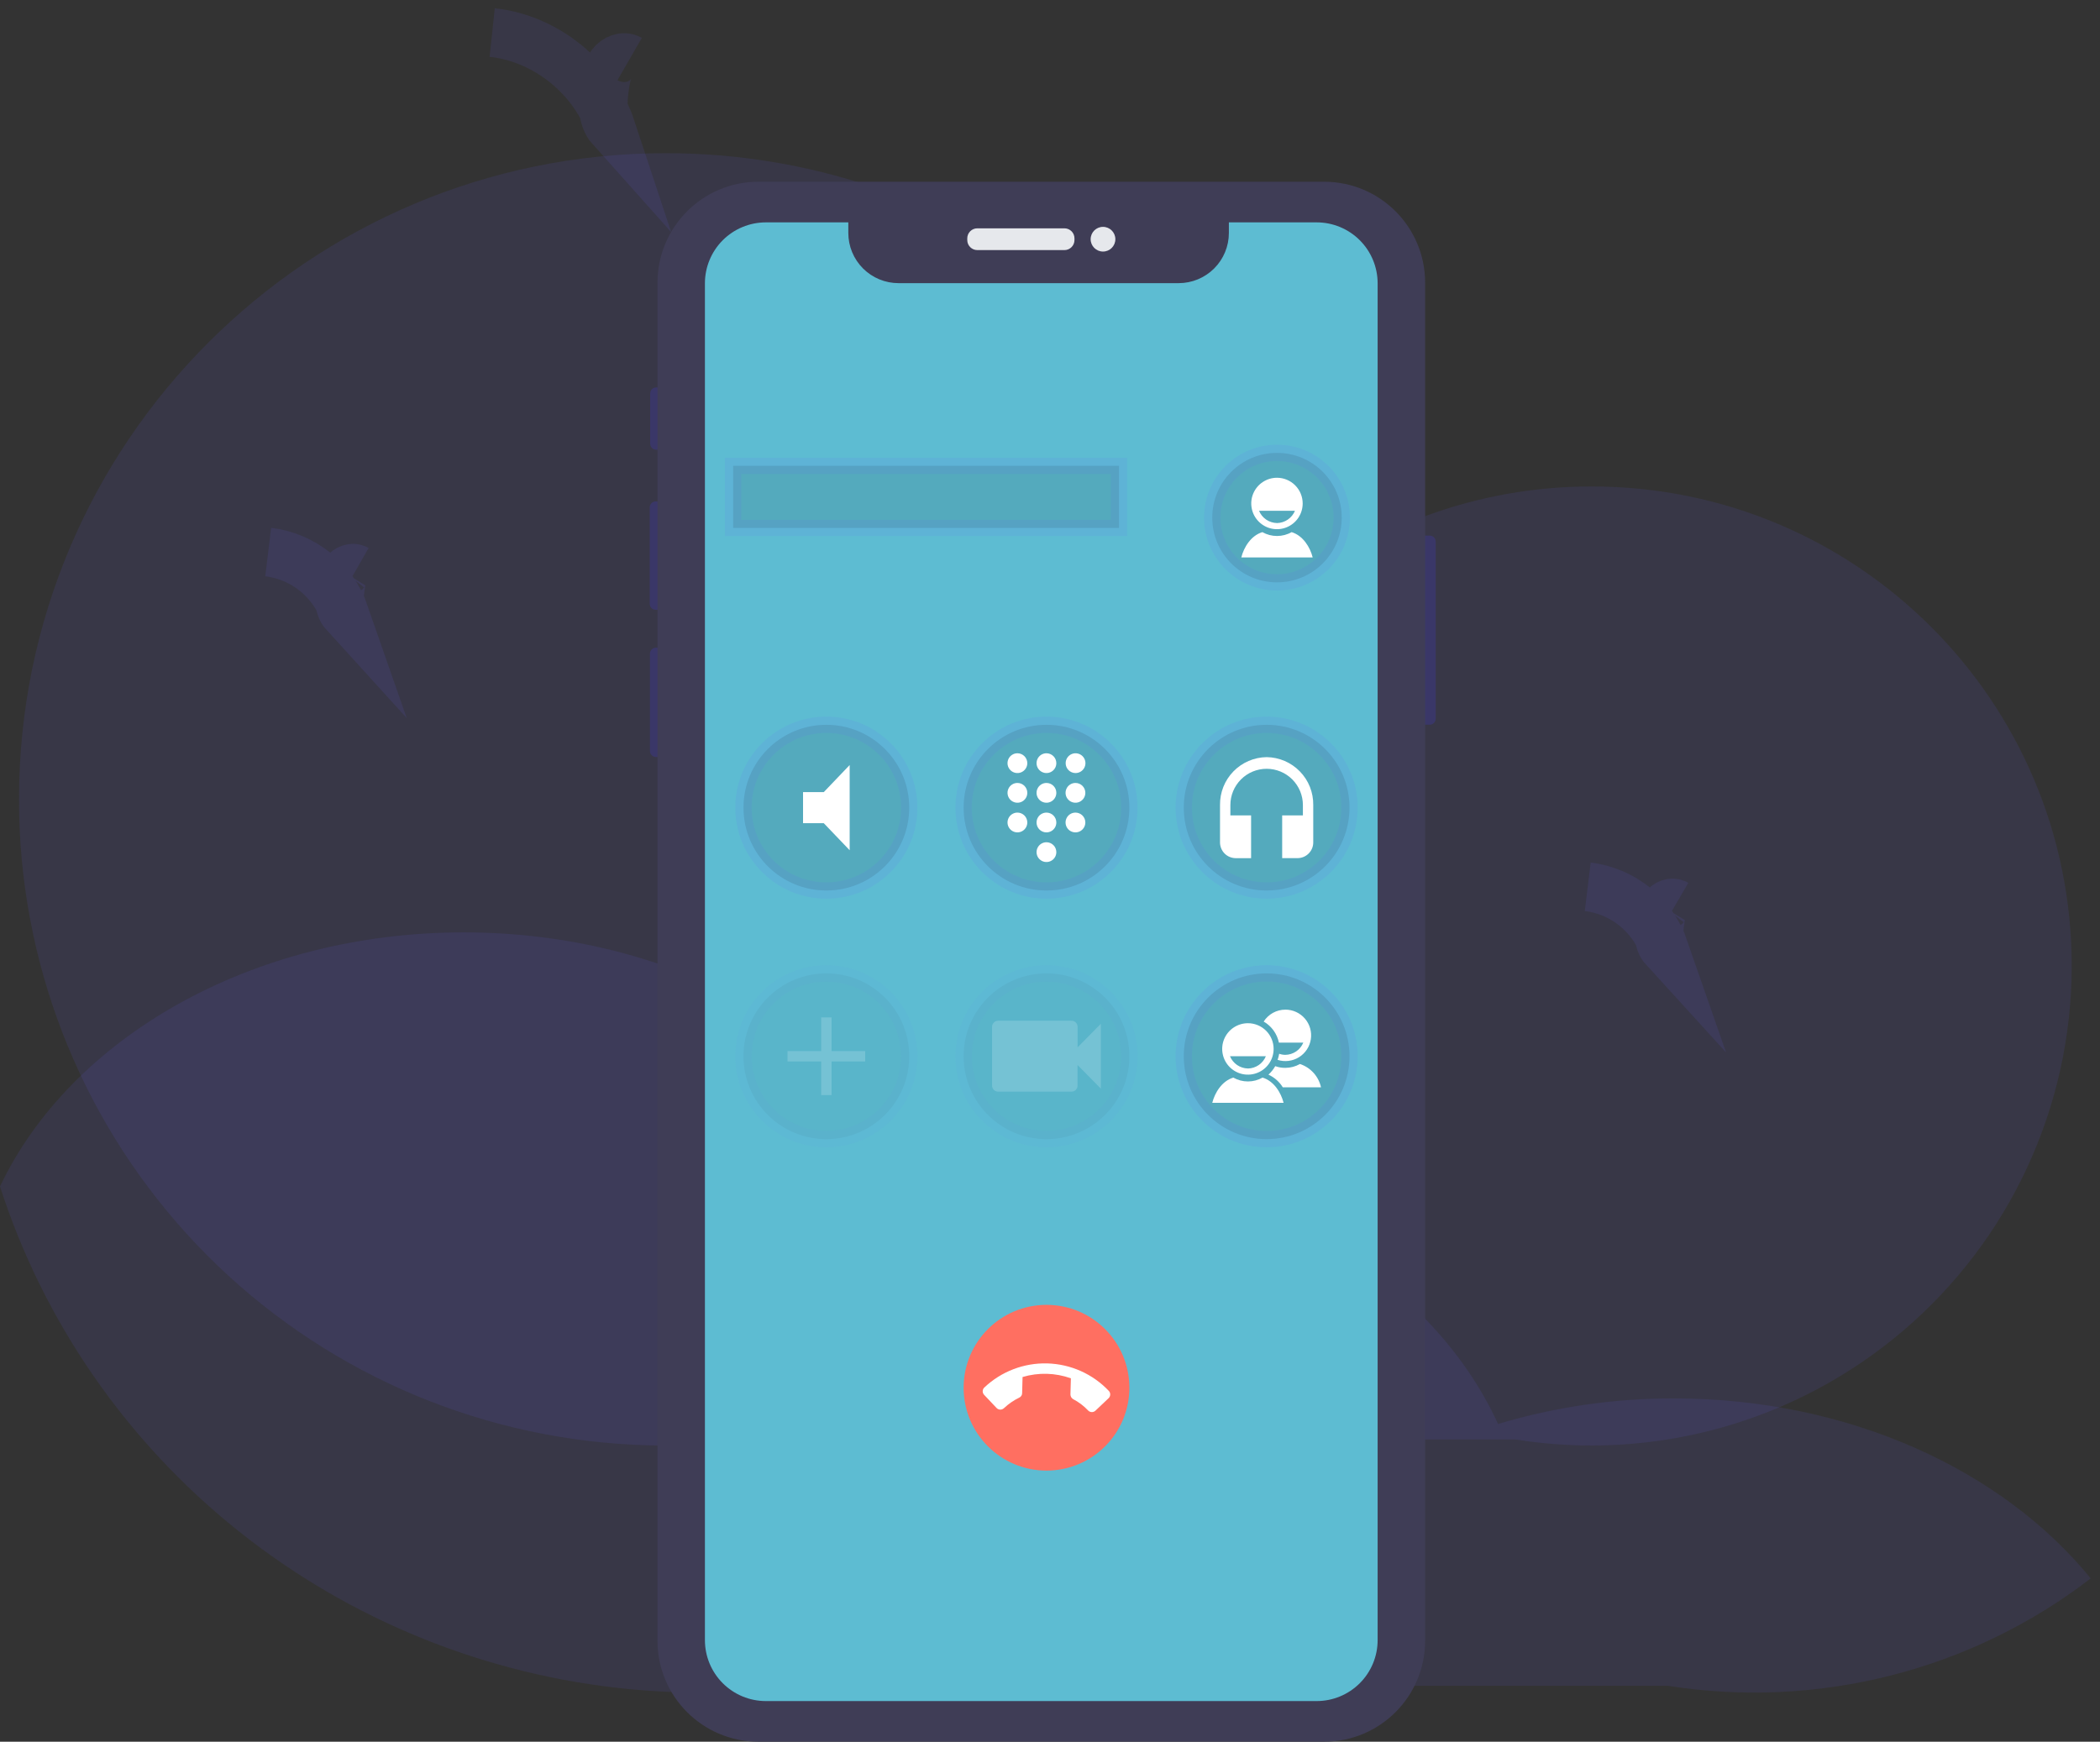 <svg width="129" height="107" viewBox="0 0 129 107" fill="none" xmlns="http://www.w3.org/2000/svg">
<rect x="0" y="0" width="129" height="107" fill="#333333" stroke="none"/>
<path opacity="0.1" d="M127.263 59.345C127.26 63.609 126.332 67.822 124.541 71.693C122.751 75.563 120.141 79 116.893 81.765C113.644 84.531 109.833 86.559 105.724 87.71C101.615 88.861 97.304 89.107 93.09 88.432H46.347C44.541 88.68 42.721 88.804 40.899 88.804C39.591 88.804 38.298 88.742 37.022 88.617C27.198 87.664 18.083 83.089 11.454 75.784C4.825 68.479 1.157 58.968 1.168 49.108C1.168 27.183 18.956 9.411 40.899 9.411C58.571 9.411 73.546 20.939 78.707 36.88C84.03 32.355 90.794 29.875 97.783 29.886C114.062 29.886 127.263 43.075 127.263 59.345Z" fill="#6C63FF"/>
<path opacity="0.1" d="M128.43 96.968C124.791 99.769 120.606 101.801 116.136 102.936C111.665 104.071 107.005 104.285 102.447 103.565H49.284C47.231 103.843 45.161 103.982 43.088 103.982C41.6 103.982 40.13 103.912 38.678 103.772C29.874 102.921 21.517 99.541 14.642 94.052C7.766 88.562 2.676 81.204 0 72.89C4.328 63.77 15.449 57.28 28.487 57.28C41.192 57.28 52.082 63.444 56.627 72.199C58.865 71.797 61.135 71.596 63.41 71.598C76.578 71.598 87.79 78.222 92.024 87.479C95.53 86.431 99.175 85.902 102.84 85.91C113.58 85.915 123.019 90.318 128.43 96.968Z" fill="#6C63FF"/>
<path d="M87.829 32.905H87.148C86.947 32.905 86.784 33.068 86.784 33.269V44.158C86.784 44.359 86.947 44.522 87.148 44.522H87.829C88.03 44.522 88.193 44.359 88.193 44.158V33.269C88.193 33.068 88.03 32.905 87.829 32.905Z" fill="#3A3768"/>
<path d="M40.367 23.803H40.305C40.104 23.803 39.941 23.967 39.941 24.168V27.264C39.941 27.465 40.104 27.628 40.305 27.628H40.367C40.568 27.628 40.731 27.465 40.731 27.264V24.168C40.731 23.967 40.568 23.803 40.367 23.803Z" fill="#3A3768"/>
<path d="M40.439 30.806H40.276C40.075 30.806 39.912 30.97 39.912 31.171V37.098C39.912 37.3 40.075 37.463 40.276 37.463H40.439C40.64 37.463 40.803 37.3 40.803 37.098V31.171C40.803 30.97 40.64 30.806 40.439 30.806Z" fill="#3A3768"/>
<path d="M40.41 39.792H40.291C40.089 39.792 39.926 39.955 39.926 40.156V46.141C39.926 46.343 40.089 46.506 40.291 46.506H40.41C40.611 46.506 40.774 46.343 40.774 46.141V40.156C40.774 39.955 40.611 39.792 40.41 39.792Z" fill="#3A3768"/>
<path d="M81.341 11.165H46.592C43.166 11.165 40.389 13.942 40.389 17.368V100.797C40.389 104.223 43.166 107 46.592 107H81.341C84.767 107 87.544 104.223 87.544 100.797V17.368C87.544 13.942 84.767 11.165 81.341 11.165Z" fill="#3F3D56"/>
<path d="M65.387 14.027H60.034C59.694 14.027 59.418 14.303 59.418 14.643V14.748C59.418 15.088 59.694 15.364 60.034 15.364H65.387C65.727 15.364 66.003 15.088 66.003 14.748V14.643C66.003 14.303 65.727 14.027 65.387 14.027Z" fill="#E6E8EC"/>
<path d="M67.756 15.454C68.175 15.454 68.515 15.114 68.515 14.695C68.515 14.276 68.175 13.937 67.756 13.937C67.337 13.937 66.997 14.276 66.997 14.695C66.997 15.114 67.337 15.454 67.756 15.454Z" fill="#E6E8EC"/>
<path d="M80.881 13.661H75.488V14.312C75.488 15.13 75.163 15.914 74.585 16.492C74.007 17.07 73.222 17.395 72.405 17.395H55.194C54.377 17.395 53.592 17.07 53.014 16.492C52.436 15.914 52.111 15.13 52.111 14.312V13.661H47.046C46.554 13.661 46.067 13.758 45.613 13.946C45.158 14.134 44.746 14.41 44.398 14.758C44.05 15.106 43.775 15.519 43.587 15.973C43.399 16.427 43.302 16.914 43.302 17.406V100.759C43.302 101.25 43.399 101.737 43.587 102.192C43.775 102.646 44.05 103.059 44.398 103.407C44.746 103.755 45.158 104.03 45.613 104.219C46.067 104.407 46.554 104.504 47.046 104.504H80.881C81.874 104.504 82.827 104.109 83.529 103.407C84.232 102.705 84.626 101.752 84.626 100.759V17.406C84.626 16.413 84.232 15.46 83.529 14.758C82.827 14.056 81.874 13.661 80.881 13.661Z" fill="#5DBCD2"/>
<path opacity="0.1" d="M68.739 28.618H45.035V32.436H68.739V28.618Z" fill="black" stroke="#6C63FF" stroke-miterlimit="10"/>
<path opacity="0.1" d="M50.762 54.708C53.574 54.708 55.853 52.429 55.853 49.617C55.853 46.806 53.574 44.527 50.762 44.527C47.95 44.527 45.671 46.806 45.671 49.617C45.671 52.429 47.95 54.708 50.762 54.708Z" fill="black" stroke="#6C63FF" stroke-miterlimit="10"/>
<path d="M49.33 48.663V50.572H50.603L52.194 52.234V46.999L50.603 48.663H49.33Z" fill="white"/>
<path opacity="0.1" d="M64.285 54.708C67.096 54.708 69.376 52.429 69.376 49.617C69.376 46.806 67.096 44.527 64.285 44.527C61.473 44.527 59.194 46.806 59.194 49.617C59.194 52.429 61.473 54.708 64.285 54.708Z" fill="black" stroke="#6C63FF" stroke-miterlimit="10"/>
<path d="M64.285 51.743C64.164 51.742 64.047 51.777 63.946 51.844C63.846 51.91 63.767 52.005 63.721 52.116C63.675 52.227 63.662 52.349 63.685 52.467C63.708 52.585 63.766 52.694 63.851 52.779C63.936 52.864 64.044 52.923 64.162 52.946C64.28 52.97 64.402 52.958 64.513 52.912C64.625 52.866 64.72 52.788 64.787 52.688C64.854 52.589 64.889 52.471 64.889 52.35C64.889 52.19 64.826 52.036 64.712 51.922C64.599 51.808 64.445 51.744 64.285 51.743ZM62.503 46.276C62.383 46.275 62.265 46.31 62.164 46.377C62.063 46.443 61.985 46.537 61.938 46.648C61.891 46.759 61.879 46.882 61.901 47C61.925 47.118 61.982 47.227 62.067 47.312C62.151 47.398 62.26 47.456 62.378 47.48C62.496 47.504 62.618 47.492 62.73 47.446C62.841 47.4 62.936 47.322 63.003 47.222C63.07 47.122 63.106 47.005 63.106 46.884C63.106 46.724 63.042 46.57 62.93 46.456C62.817 46.342 62.663 46.278 62.503 46.276ZM62.503 48.1C62.383 48.099 62.264 48.133 62.164 48.2C62.063 48.266 61.985 48.361 61.938 48.472C61.891 48.583 61.879 48.705 61.902 48.824C61.925 48.942 61.982 49.05 62.067 49.136C62.152 49.221 62.261 49.279 62.379 49.303C62.497 49.327 62.619 49.315 62.731 49.269C62.842 49.223 62.937 49.145 63.004 49.044C63.071 48.944 63.106 48.826 63.106 48.706C63.106 48.545 63.042 48.392 62.929 48.278C62.816 48.165 62.663 48.1 62.503 48.1ZM62.503 49.921C62.383 49.92 62.265 49.955 62.164 50.021C62.063 50.087 61.985 50.182 61.938 50.293C61.891 50.404 61.879 50.526 61.901 50.645C61.925 50.763 61.982 50.871 62.067 50.957C62.151 51.042 62.26 51.101 62.378 51.125C62.496 51.148 62.618 51.137 62.73 51.091C62.841 51.045 62.936 50.967 63.003 50.867C63.07 50.767 63.106 50.649 63.106 50.529C63.106 50.368 63.042 50.215 62.93 50.101C62.817 49.987 62.663 49.922 62.503 49.921ZM66.067 47.492C66.187 47.492 66.305 47.457 66.405 47.391C66.505 47.325 66.584 47.23 66.63 47.119C66.677 47.008 66.689 46.886 66.666 46.767C66.643 46.649 66.585 46.541 66.501 46.456C66.416 46.37 66.307 46.312 66.189 46.288C66.072 46.265 65.949 46.276 65.838 46.322C65.727 46.368 65.632 46.446 65.565 46.546C65.498 46.646 65.462 46.764 65.462 46.884C65.462 46.964 65.477 47.043 65.507 47.116C65.538 47.19 65.582 47.257 65.638 47.313C65.695 47.37 65.761 47.414 65.835 47.445C65.908 47.476 65.987 47.492 66.067 47.492ZM64.285 49.921C64.164 49.92 64.047 49.956 63.946 50.022C63.846 50.088 63.767 50.183 63.721 50.294C63.675 50.405 63.662 50.527 63.685 50.645C63.708 50.764 63.766 50.872 63.851 50.958C63.936 51.043 64.044 51.101 64.162 51.125C64.28 51.148 64.402 51.137 64.513 51.091C64.625 51.045 64.72 50.967 64.787 50.867C64.854 50.767 64.889 50.649 64.889 50.529C64.889 50.368 64.826 50.214 64.712 50.1C64.599 49.986 64.445 49.922 64.285 49.921ZM66.067 49.921C65.946 49.92 65.828 49.956 65.728 50.022C65.628 50.088 65.549 50.183 65.503 50.294C65.456 50.405 65.444 50.527 65.467 50.645C65.49 50.764 65.548 50.872 65.632 50.958C65.717 51.043 65.826 51.101 65.944 51.125C66.062 51.148 66.184 51.137 66.295 51.091C66.406 51.045 66.501 50.967 66.568 50.867C66.635 50.767 66.671 50.649 66.671 50.529C66.671 50.368 66.608 50.214 66.494 50.1C66.381 49.986 66.227 49.922 66.067 49.921ZM66.067 48.1C65.946 48.099 65.828 48.134 65.728 48.201C65.627 48.267 65.549 48.362 65.503 48.473C65.456 48.584 65.444 48.706 65.467 48.825C65.49 48.943 65.548 49.051 65.633 49.136C65.718 49.222 65.826 49.28 65.945 49.303C66.063 49.327 66.185 49.315 66.296 49.269C66.407 49.222 66.502 49.144 66.569 49.044C66.636 48.944 66.671 48.826 66.671 48.706C66.671 48.545 66.607 48.391 66.494 48.278C66.381 48.164 66.227 48.1 66.067 48.1ZM64.285 48.1C64.164 48.099 64.046 48.134 63.946 48.201C63.846 48.267 63.767 48.362 63.721 48.473C63.674 48.584 63.662 48.706 63.685 48.825C63.709 48.943 63.766 49.051 63.851 49.136C63.936 49.222 64.045 49.28 64.163 49.303C64.281 49.327 64.403 49.315 64.514 49.269C64.626 49.222 64.721 49.144 64.787 49.044C64.854 48.944 64.89 48.826 64.889 48.706C64.889 48.545 64.826 48.391 64.712 48.278C64.599 48.164 64.445 48.1 64.285 48.1ZM64.285 46.276C64.164 46.276 64.047 46.311 63.946 46.377C63.846 46.444 63.767 46.538 63.721 46.649C63.675 46.76 63.662 46.883 63.685 47.001C63.708 47.119 63.766 47.227 63.851 47.313C63.936 47.398 64.044 47.456 64.162 47.48C64.28 47.504 64.402 47.492 64.513 47.446C64.625 47.4 64.72 47.322 64.787 47.222C64.854 47.122 64.889 47.004 64.889 46.884C64.889 46.724 64.826 46.569 64.712 46.456C64.599 46.342 64.445 46.277 64.285 46.276Z" fill="white"/>
<g opacity="0.4">
<path opacity="0.1" d="M50.762 69.981C53.574 69.981 55.853 67.702 55.853 64.89C55.853 62.079 53.574 59.799 50.762 59.799C47.95 59.799 45.671 62.079 45.671 64.89C45.671 67.702 47.95 69.981 50.762 69.981Z" fill="black" stroke="#6C63FF" stroke-miterlimit="10"/>
<path opacity="0.4" d="M53.148 65.208H51.08V67.276H50.444V65.208H48.376V64.572H50.444V62.504H51.08V64.572H53.148V65.208Z" fill="white"/>
</g>
<path opacity="0.1" d="M77.808 54.708C80.619 54.708 82.898 52.429 82.898 49.617C82.898 46.806 80.619 44.527 77.808 44.527C74.996 44.527 72.717 46.806 72.717 49.617C72.717 52.429 74.996 54.708 77.808 54.708Z" fill="black" stroke="#6C63FF" stroke-miterlimit="10"/>
<path d="M77.808 46.514C77.426 46.519 77.05 46.599 76.7 46.749C76.35 46.9 76.033 47.117 75.767 47.391C75.501 47.663 75.291 47.986 75.15 48.34C75.009 48.694 74.939 49.073 74.944 49.454V51.74C74.942 51.867 74.966 51.993 75.013 52.111C75.06 52.229 75.129 52.337 75.218 52.428C75.307 52.519 75.412 52.591 75.529 52.641C75.646 52.691 75.771 52.718 75.898 52.72H76.853V50.093H75.58V49.457C75.58 48.866 75.815 48.3 76.233 47.882C76.65 47.464 77.217 47.23 77.808 47.23C78.398 47.23 78.965 47.464 79.382 47.882C79.8 48.3 80.035 48.866 80.035 49.457V50.093H78.762V52.718H79.717C79.844 52.717 79.969 52.69 80.086 52.64C80.203 52.59 80.309 52.517 80.397 52.426C80.486 52.335 80.556 52.228 80.603 52.11C80.65 51.992 80.673 51.865 80.671 51.738V49.454C80.676 49.073 80.606 48.694 80.465 48.34C80.324 47.986 80.114 47.663 79.848 47.391C79.582 47.117 79.265 46.9 78.915 46.749C78.565 46.599 78.189 46.519 77.808 46.514Z" fill="white"/>
<g opacity="0.4">
<path opacity="0.1" d="M64.285 69.981C67.096 69.981 69.376 67.702 69.376 64.89C69.376 62.079 67.096 59.799 64.285 59.799C61.473 59.799 59.194 62.079 59.194 64.89C59.194 67.702 61.473 69.981 64.285 69.981Z" fill="black" stroke="#6C63FF" stroke-miterlimit="10"/>
<path opacity="0.4" d="M66.194 64.344V63.072C66.193 63.023 66.183 62.976 66.164 62.931C66.145 62.887 66.117 62.847 66.083 62.813C66.048 62.78 66.007 62.753 65.963 62.735C65.918 62.717 65.87 62.708 65.822 62.709H61.313C61.216 62.708 61.122 62.746 61.053 62.814C60.983 62.882 60.944 62.975 60.942 63.072V66.701C60.944 66.798 60.984 66.89 61.053 66.958C61.123 67.026 61.216 67.064 61.313 67.063H65.82C65.917 67.064 66.011 67.027 66.081 66.959C66.15 66.891 66.191 66.798 66.192 66.701V65.428L67.624 66.879V62.894L66.194 64.344Z" fill="white"/>
</g>
<path opacity="0.1" d="M77.808 69.981C80.619 69.981 82.898 67.702 82.898 64.89C82.898 62.079 80.619 59.799 77.808 59.799C74.996 59.799 72.717 62.079 72.717 64.89C72.717 67.702 74.996 69.981 77.808 69.981Z" fill="black" stroke="#6C63FF" stroke-miterlimit="10"/>
<path d="M77.556 66.201C77.282 66.357 76.973 66.438 76.658 66.438C76.343 66.438 76.034 66.357 75.76 66.201C75.057 66.416 74.626 67.127 74.467 67.752H78.85C78.691 67.127 78.261 66.416 77.556 66.201ZM76.659 62.86C76.346 62.86 76.041 62.953 75.781 63.126C75.521 63.299 75.318 63.546 75.198 63.835C75.078 64.124 75.047 64.441 75.108 64.748C75.169 65.055 75.319 65.336 75.54 65.557C75.761 65.778 76.043 65.929 76.35 65.99C76.656 66.05 76.974 66.019 77.263 65.899C77.551 65.78 77.798 65.577 77.972 65.317C78.145 65.057 78.237 64.751 78.237 64.439C78.237 64.02 78.071 63.619 77.775 63.323C77.479 63.027 77.078 62.86 76.659 62.86ZM76.659 65.641C76.421 65.637 76.19 65.563 75.994 65.429C75.798 65.295 75.645 65.107 75.555 64.887H77.761C77.671 65.107 77.519 65.295 77.323 65.43C77.127 65.564 76.896 65.638 76.659 65.643V65.641Z" fill="white"/>
<path d="M78.8 66.798H81.148C81.075 66.468 80.918 66.162 80.691 65.911C80.464 65.66 80.176 65.472 79.855 65.366C79.581 65.521 79.271 65.603 78.956 65.603C78.745 65.605 78.535 65.569 78.336 65.498C78.225 65.693 78.084 65.869 77.919 66.02C78.283 66.187 78.59 66.457 78.8 66.798ZM78.562 64.053H80.06C79.969 64.272 79.816 64.46 79.62 64.594C79.424 64.727 79.193 64.8 78.956 64.804C78.827 64.803 78.699 64.781 78.578 64.737C78.558 64.865 78.525 64.99 78.48 65.111C78.698 65.181 78.927 65.202 79.154 65.174C79.38 65.146 79.598 65.07 79.792 64.95C79.986 64.83 80.152 64.669 80.278 64.479C80.404 64.289 80.487 64.073 80.522 63.848C80.557 63.623 80.542 63.392 80.48 63.173C80.417 62.953 80.308 62.75 80.159 62.577C80.01 62.404 79.826 62.265 79.619 62.17C79.411 62.075 79.186 62.026 78.958 62.027C78.692 62.027 78.431 62.094 78.198 62.222C77.966 62.35 77.769 62.535 77.626 62.758C77.865 62.896 78.071 63.083 78.233 63.306C78.394 63.529 78.506 63.784 78.562 64.053Z" fill="white"/>
<path d="M64.285 90.345C67.096 90.345 69.376 88.065 69.376 85.254C69.376 82.442 67.096 80.163 64.285 80.163C61.473 80.163 59.194 82.442 59.194 85.254C59.194 88.065 61.473 90.345 64.285 90.345Z" fill="#FF6F61"/>
<path d="M61.671 86.511C61.949 86.248 62.267 86.029 62.611 85.862C62.664 85.838 62.71 85.799 62.741 85.75C62.773 85.701 62.789 85.643 62.788 85.585L62.815 84.595C63.788 84.306 64.827 84.334 65.783 84.675L65.756 85.664C65.756 85.722 65.77 85.778 65.798 85.829C65.826 85.879 65.866 85.921 65.915 85.951C66.261 86.131 66.574 86.367 66.841 86.651C66.87 86.681 66.904 86.706 66.943 86.723C66.981 86.74 67.022 86.749 67.064 86.75C67.106 86.752 67.147 86.745 67.186 86.73C67.225 86.715 67.261 86.692 67.292 86.663L68.1 85.897C68.161 85.839 68.196 85.759 68.199 85.675C68.201 85.591 68.17 85.509 68.112 85.448C67.624 84.932 67.039 84.518 66.39 84.228C65.741 83.939 65.042 83.78 64.332 83.76C63.621 83.741 62.914 83.862 62.251 84.116C61.588 84.37 60.981 84.752 60.465 85.241C60.435 85.27 60.41 85.305 60.393 85.343C60.376 85.381 60.367 85.422 60.366 85.464C60.365 85.506 60.372 85.547 60.387 85.586C60.402 85.625 60.425 85.661 60.454 85.691L61.219 86.5C61.248 86.53 61.282 86.554 61.321 86.571C61.359 86.588 61.4 86.597 61.442 86.599C61.484 86.6 61.525 86.592 61.564 86.577C61.603 86.562 61.639 86.54 61.669 86.511H61.671Z" fill="white"/>
<path opacity="0.1" d="M78.444 35.777C80.641 35.777 82.421 33.996 82.421 31.799C82.421 29.603 80.641 27.822 78.444 27.822C76.247 27.822 74.467 29.603 74.467 31.799C74.467 33.996 76.247 35.777 78.444 35.777Z" fill="black" stroke="#6C63FF" stroke-miterlimit="10"/>
<path d="M79.343 32.691C79.069 32.847 78.759 32.928 78.444 32.928C78.129 32.928 77.819 32.847 77.545 32.691C76.842 32.906 76.411 33.617 76.252 34.244H80.636C80.477 33.617 80.046 32.906 79.343 32.691ZM78.444 29.351C78.131 29.35 77.826 29.443 77.566 29.616C77.306 29.789 77.103 30.036 76.983 30.325C76.863 30.613 76.832 30.931 76.893 31.238C76.953 31.544 77.104 31.826 77.325 32.047C77.546 32.268 77.827 32.419 78.133 32.48C78.44 32.541 78.758 32.51 79.046 32.39C79.335 32.27 79.582 32.068 79.756 31.808C79.929 31.548 80.022 31.243 80.022 30.93C80.022 30.512 79.855 30.11 79.559 29.814C79.264 29.518 78.862 29.351 78.444 29.351ZM78.444 32.133C78.206 32.128 77.976 32.054 77.779 31.921C77.583 31.787 77.431 31.598 77.34 31.379H79.548C79.457 31.598 79.304 31.787 79.108 31.921C78.912 32.055 78.681 32.129 78.444 32.135V32.133Z" fill="white"/>
<path opacity="0.1" d="M38.679 3.627C38.308 3.413 37.807 3.618 37.553 3.963C37.298 4.308 37.234 4.759 37.163 5.177C37.021 6.117 36.918 7.198 37.553 7.907C36.515 4.762 33.532 2.352 30.235 2" stroke="#6C63FF" stroke-width="3" stroke-miterlimit="10"/>
<path opacity="0.1" d="M102.957 55.531C102.718 55.392 102.397 55.531 102.233 55.747C102.088 55.983 102.001 56.251 101.981 56.527C101.891 57.133 101.822 57.827 102.233 58.277C101.883 57.267 101.257 56.376 100.426 55.704C99.595 55.033 98.592 54.608 97.532 54.479" stroke="#6C63FF" stroke-width="3" stroke-miterlimit="10"/>
<path opacity="0.1" d="M21.9 34.964C21.661 34.827 21.34 34.964 21.176 35.18C21.03 35.416 20.944 35.684 20.924 35.961C20.834 36.566 20.765 37.26 21.176 37.711C20.826 36.702 20.2 35.811 19.369 35.139C18.538 34.468 17.535 34.043 16.475 33.914" stroke="#6C63FF" stroke-width="3" stroke-miterlimit="10"/>
</svg>
